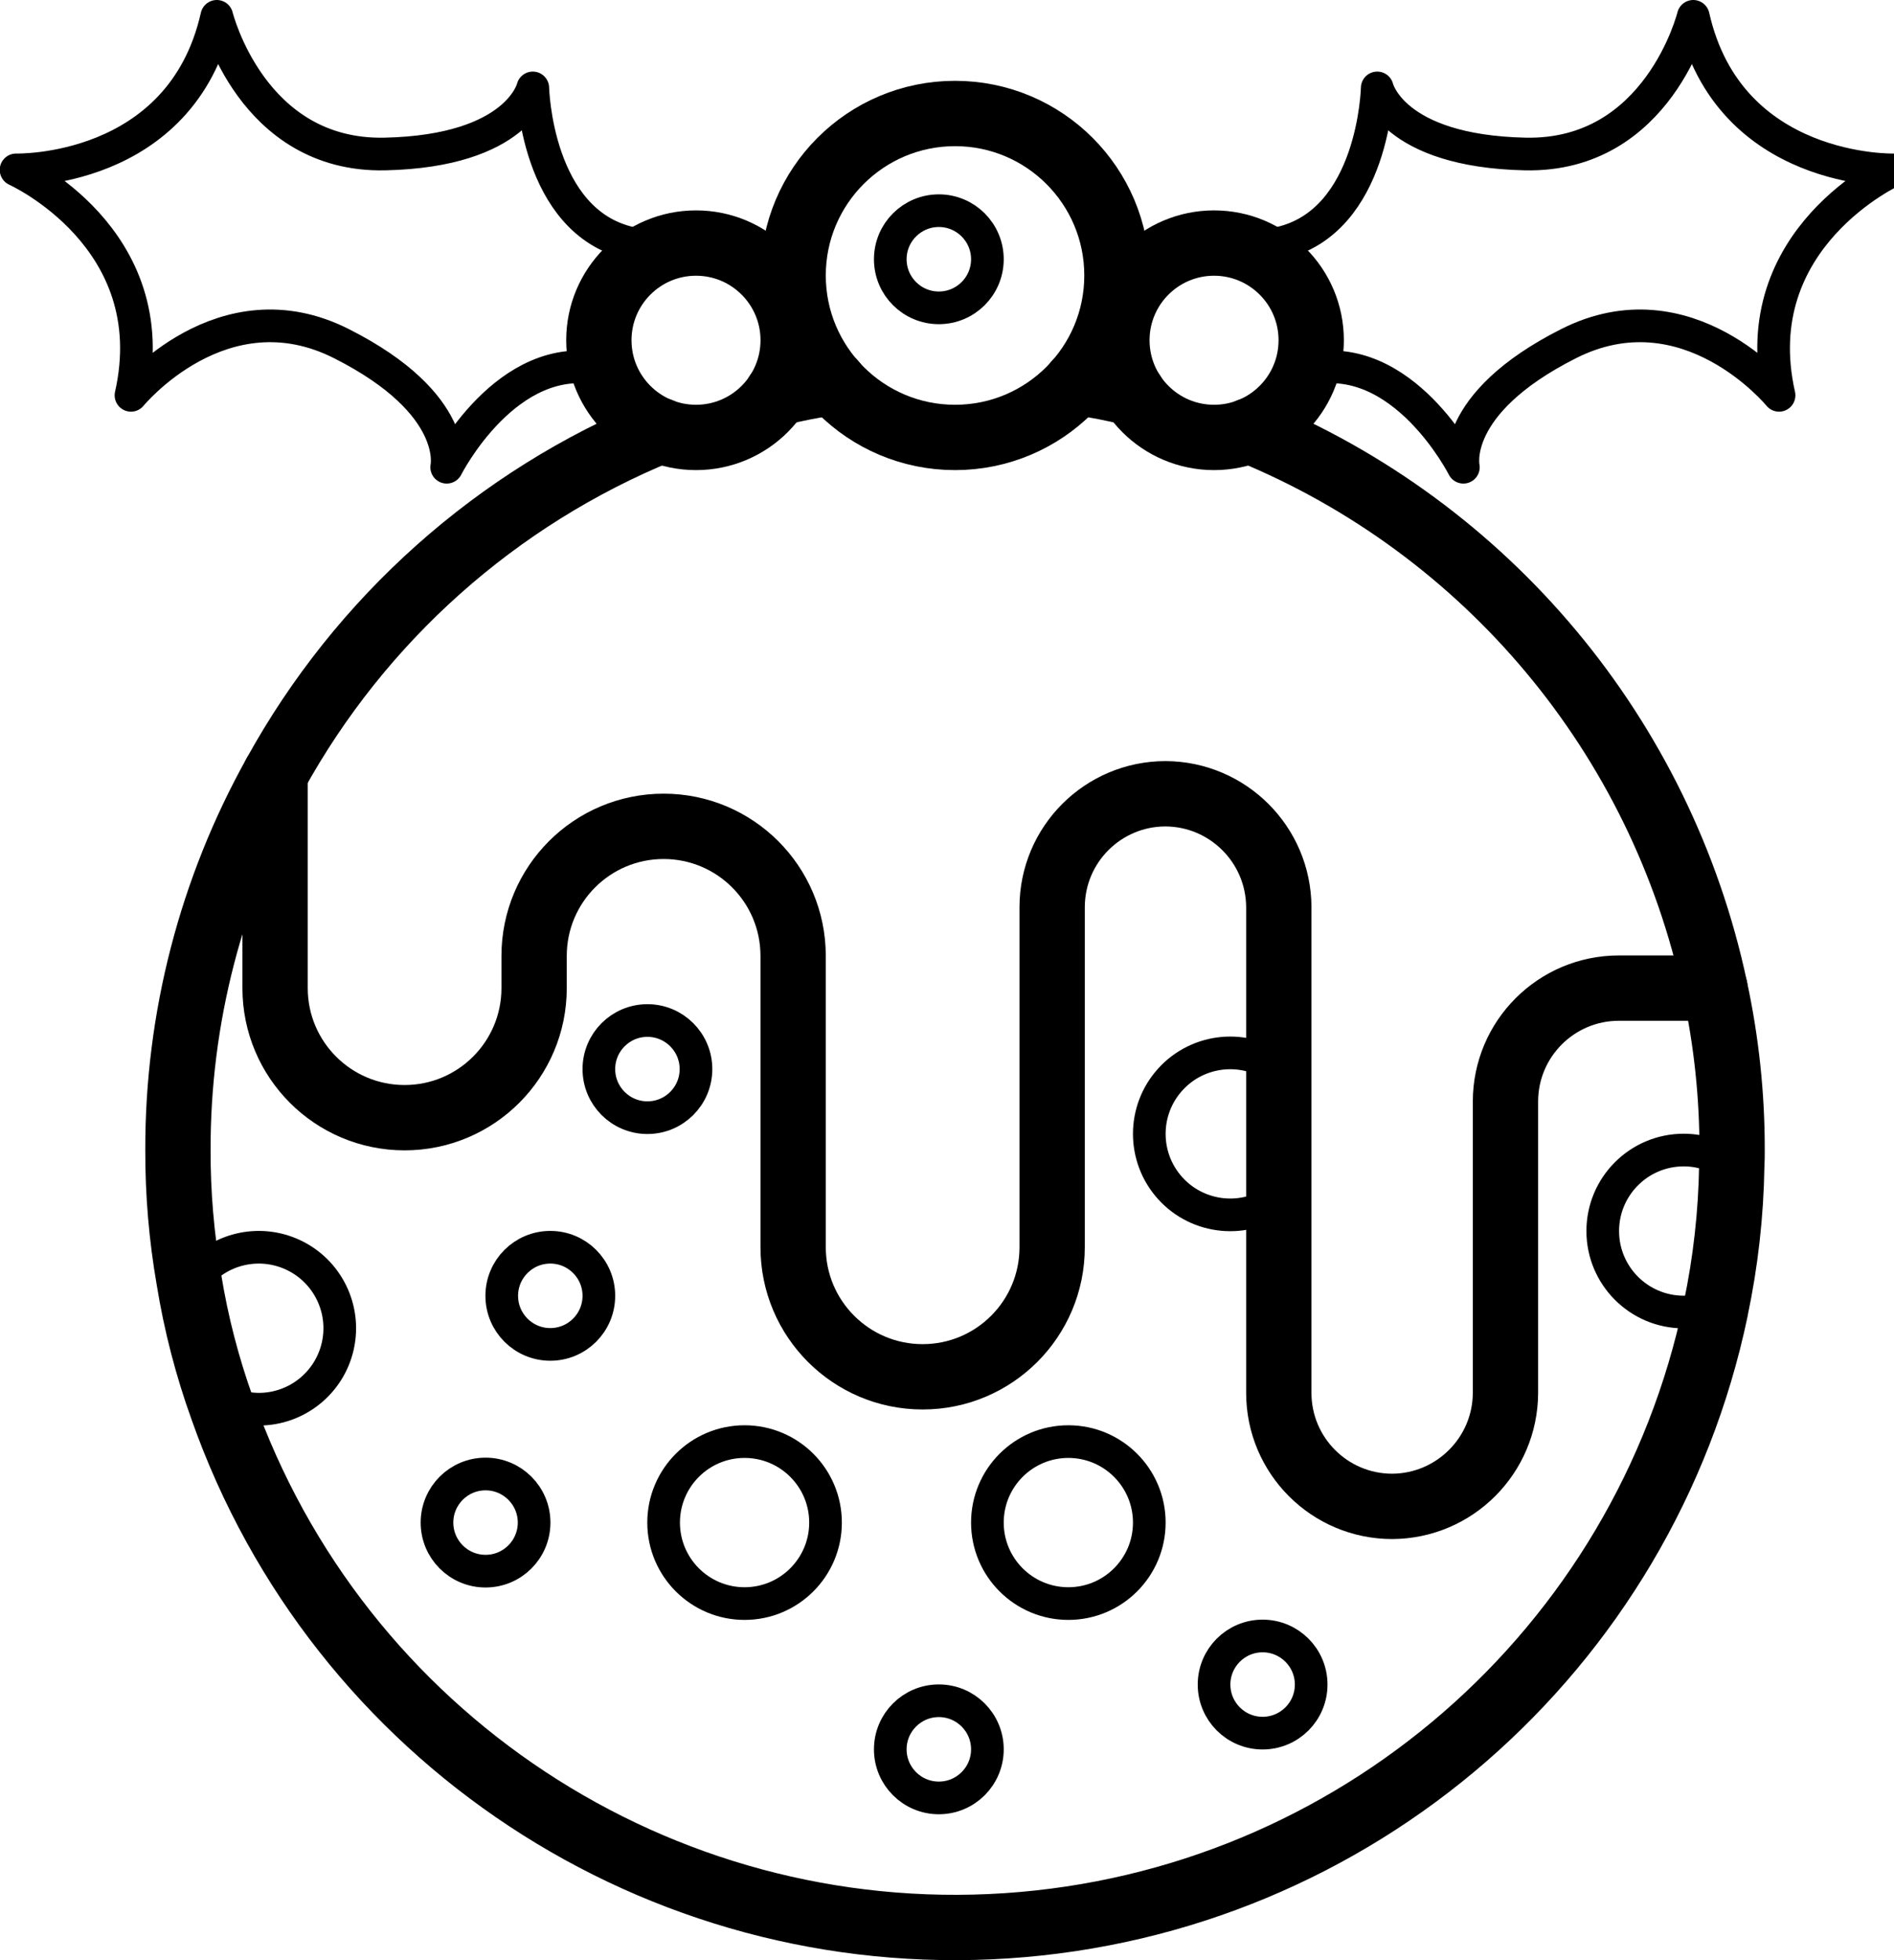 <?xml version="1.0" ?><svg height="60px" version="1.1" viewBox="0 0 58 60" width="58px" xmlns="http://www.w3.org/2000/svg" xmlns:xlink="http://www.w3.org/1999/xlink"><title/><desc/><defs/><g fill="none" fill-rule="evenodd" id="Page-1" stroke="none" stroke-linecap="round" stroke-linejoin="round" stroke-width="1"><g id="008---Xmas-Pudding" stroke="#000000"><path d="M52.517,30.246 L49.572,30.246 C47.656,30.248 46.104,31.8 46.102,33.716 L46.102,42.64 C46.093,44.553 44.544,46.101 42.631,46.11 C40.716,46.108 39.163,44.556 39.161,42.64 L39.161,27.767 C39.152,25.854 37.603,24.306 35.691,24.297 C33.775,24.299 32.222,25.851 32.22,27.767 L32.22,38.178 C32.22,40.368 30.445,42.144 28.254,42.144 C26.064,42.144 24.288,40.368 24.288,38.178 L24.288,29.254 C24.285,27.066 22.51,25.294 20.322,25.294 C18.134,25.294 16.359,27.066 16.356,29.254 L16.356,30.246 C16.356,32.436 14.58,34.212 12.39,34.212 C10.199,34.212 8.424,32.436 8.424,30.246 L8.424,23.702" id="Shape" stroke-width="2"/><circle cx="16.852" cy="39.665" id="Oval" r="1.487"/><circle cx="38.665" cy="51.564" id="Oval" r="1.487"/><circle cx="19.826" cy="32.725" id="Oval" r="1.487"/><circle cx="28.75" cy="53.547" id="Oval" r="1.487"/><circle cx="22.801" cy="46.606" id="Oval" r="2.479"/><circle cx="32.716" cy="46.606" id="Oval" r="2.479"/><path d="M52.993,35.669 C52.576,35.365 52.072,35.201 51.555,35.203 C50.188,35.206 49.081,36.315 49.081,37.682 C49.081,39.049 50.188,40.158 51.555,40.161 C51.814,40.163 52.072,40.122 52.319,40.042" id="Shape"/><path d="M39.161,36.691 C38.138,37.458 36.7,37.321 35.84,36.376 C34.98,35.43 34.98,33.985 35.84,33.04 C36.7,32.094 38.138,31.958 39.161,32.725" id="Shape"/><path d="M7.135,43.007 C7.391,43.09 7.658,43.134 7.928,43.136 C9.089,43.134 10.093,42.328 10.345,41.195 C10.597,40.062 10.029,38.906 8.978,38.413 C7.927,37.92 6.675,38.222 5.965,39.14" id="Shape"/><circle cx="14.869" cy="46.606" id="Oval" r="1.487"/><circle cx="29.246" cy="8.432" id="Oval" r="4.958" stroke-width="2"/><circle cx="21.314" cy="10.415" id="Oval" r="2.975" stroke-width="2"/><circle cx="37.178" cy="10.415" id="Oval" r="2.975" stroke-width="2"/><circle cx="28.75" cy="7.936" id="Oval" r="1.487"/><path d="M40.004,11.318 C40.024,11.318 40.043,11.308 40.063,11.308 C42.968,10.653 44.813,14.302 44.813,14.302 C44.813,14.302 44.376,12.369 48.025,10.524 C51.674,8.67 54.48,12.101 54.48,12.101 C53.389,7.272 58,5.2 58,5.2 C58,5.2 52.943,5.339 51.853,0.5 C51.853,0.5 50.792,4.803 46.707,4.714 C42.621,4.625 42.175,2.691 42.175,2.691 C42.175,2.691 42.086,6.786 39.191,7.441 C38.921,7.501 38.658,7.591 38.407,7.708" id="Shape"/><path d="M20.084,7.708 C19.833,7.591 19.571,7.501 19.301,7.441 C16.406,6.786 16.316,2.691 16.316,2.691 C16.316,2.691 15.87,4.625 11.785,4.714 C7.7,4.803 6.639,0.5 6.639,0.5 C5.548,5.339 0.492,5.2 0.492,5.2 C0.492,5.2 5.102,7.272 4.011,12.101 C4.011,12.101 6.817,8.67 10.466,10.524 C14.115,12.369 13.679,14.302 13.679,14.302 C13.679,14.302 15.523,10.653 18.428,11.308 C18.448,11.308 18.468,11.318 18.488,11.318" id="Shape"/><path d="M25.528,11.704 C24.947,11.786 24.371,11.899 23.802,12.041" id="Shape" stroke-width="2"/><path d="M20.233,13.182 C15.21,15.236 11.042,18.949 8.424,23.702 C6.464,27.218 5.439,31.178 5.449,35.203 C5.445,36.533 5.558,37.86 5.786,39.169 C6.004,40.514 6.346,41.835 6.808,43.116 C10.355,53.181 20.171,59.652 30.819,58.948 C41.468,58.244 50.345,50.536 52.537,40.092 L52.537,40.082 C52.844,38.63 53.01,37.153 53.032,35.669 C53.042,35.521 53.042,35.362 53.042,35.203 C53.045,33.537 52.869,31.875 52.517,30.246 C50.876,22.551 45.539,16.164 38.259,13.182" id="Shape" stroke-width="2"/><path d="M34.689,12.041 C34.121,11.899 33.545,11.786 32.964,11.704" id="Shape" stroke-width="2"/></g></g></svg>